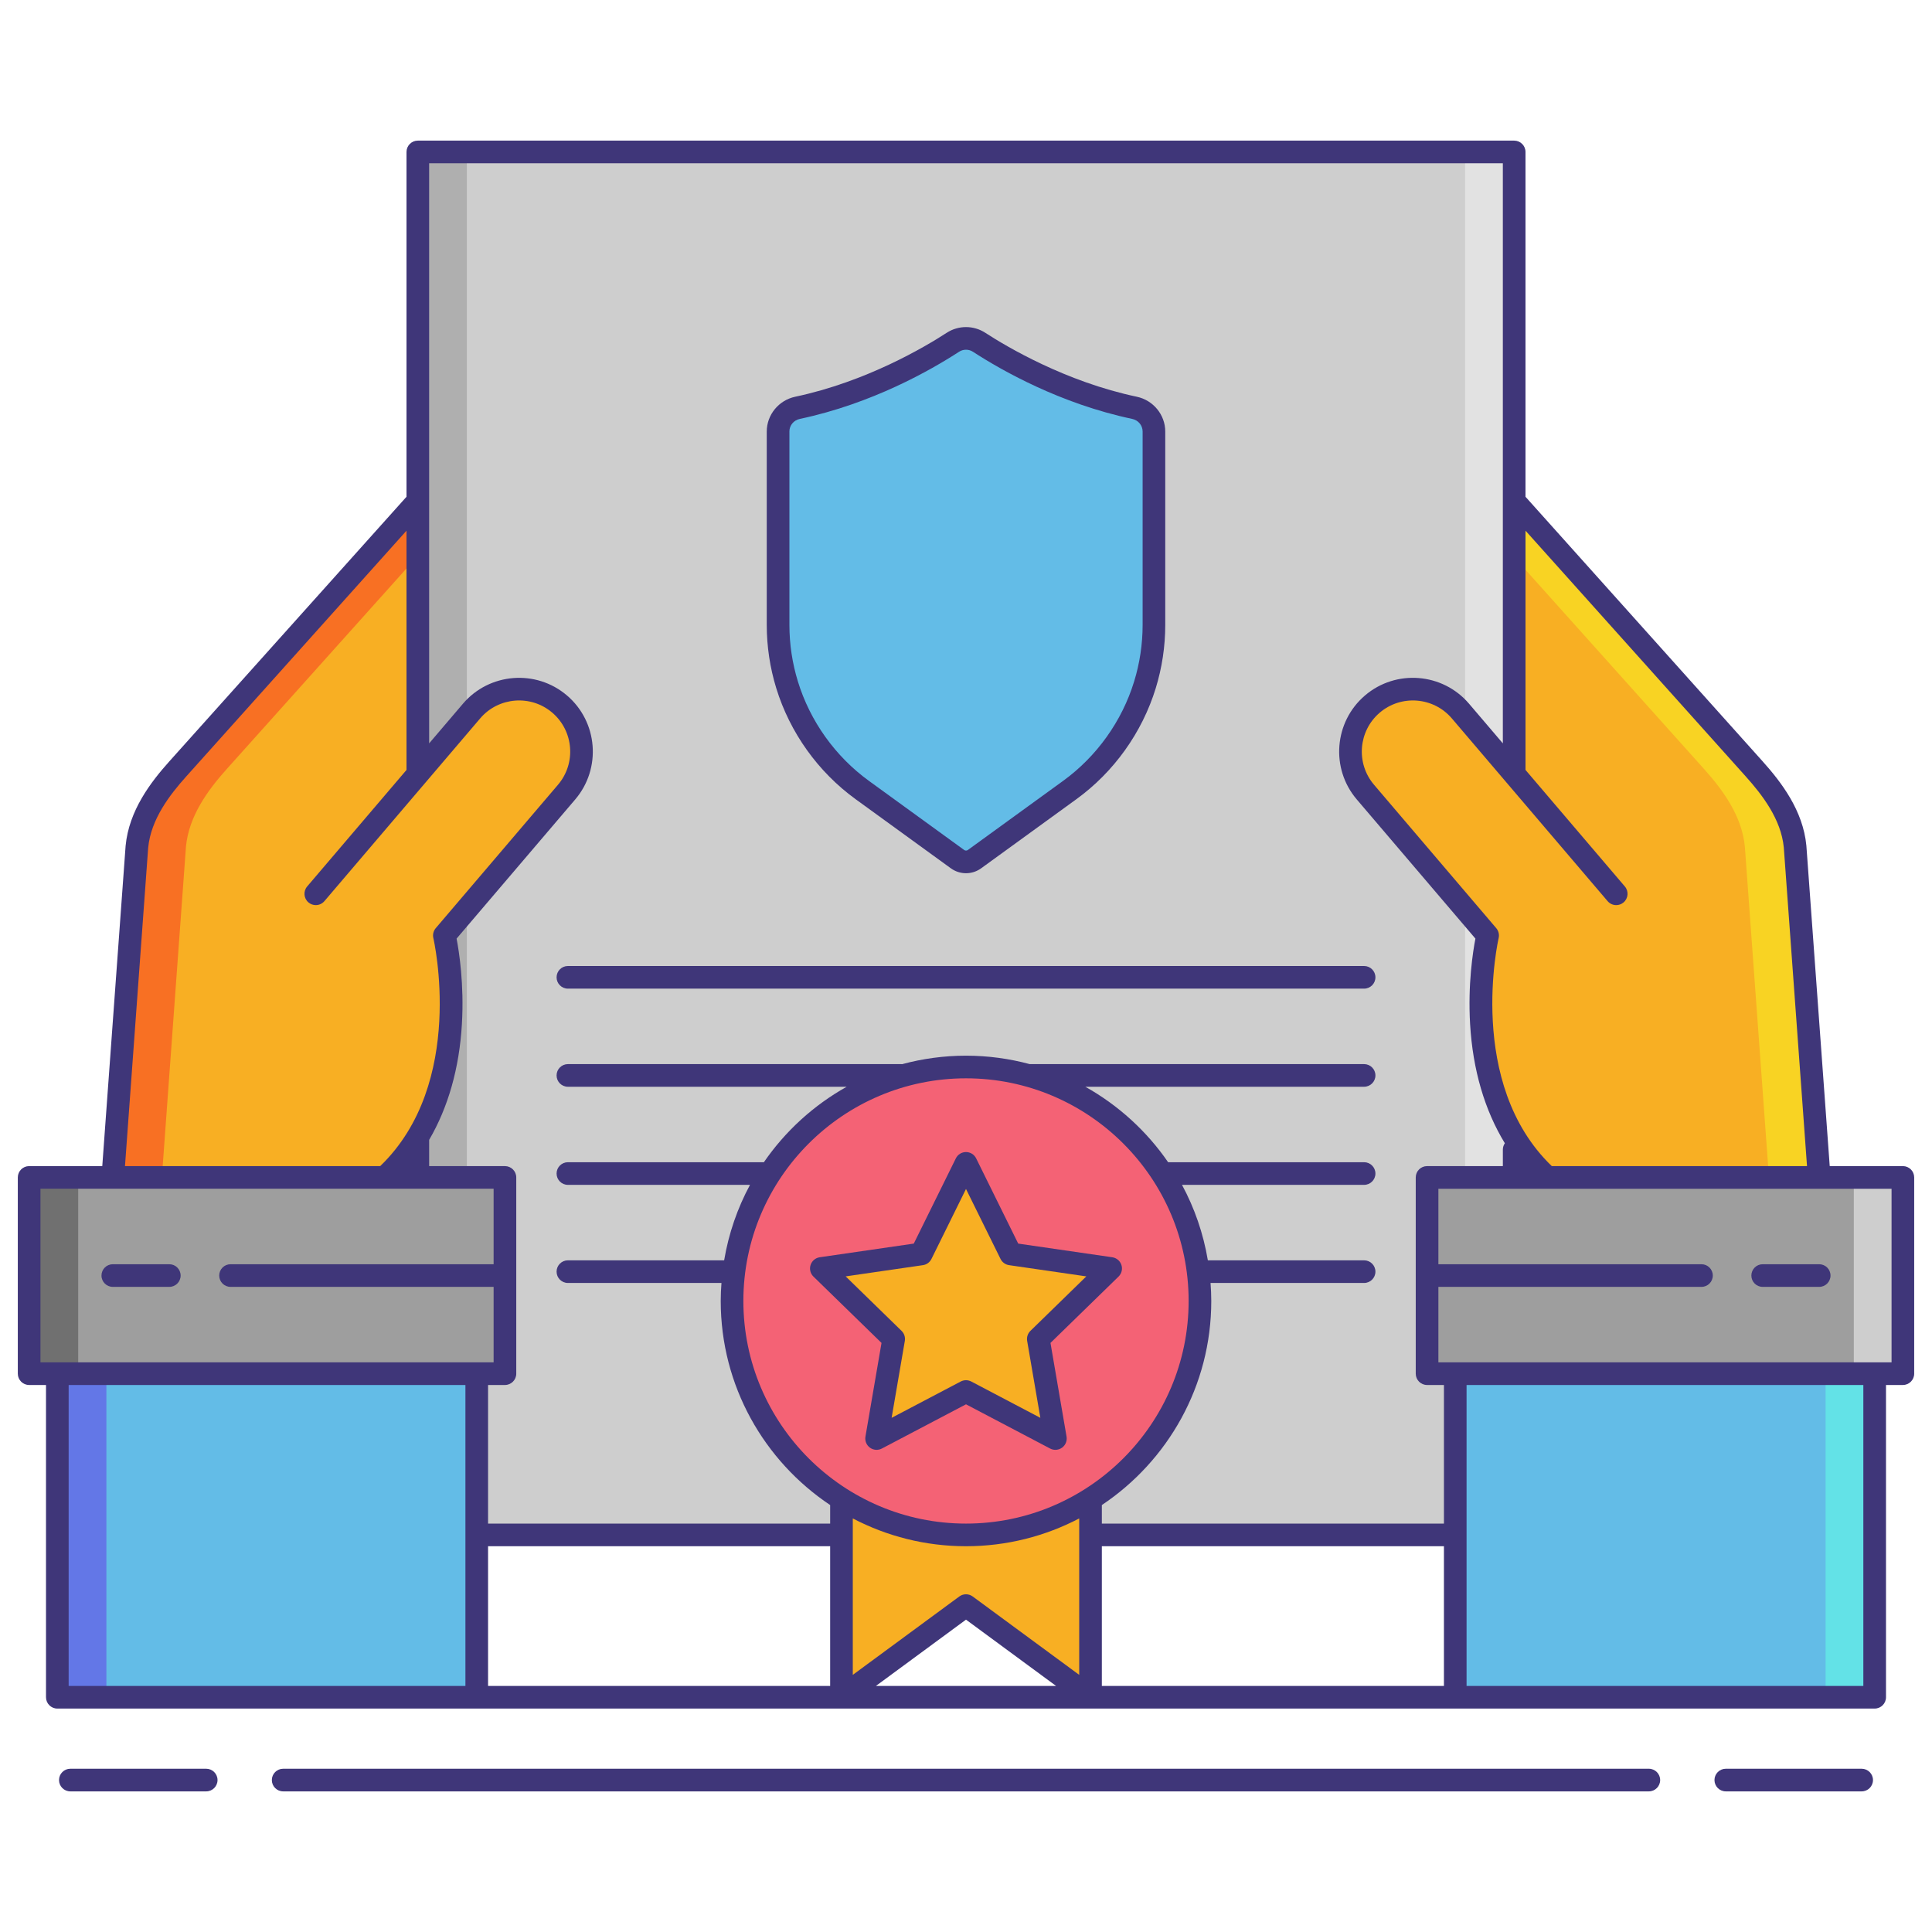 <?xml version="1.0" encoding="utf-8"?>
<!-- Generator: Adobe Illustrator 23.0.3, SVG Export Plug-In . SVG Version: 6.00 Build 0)  -->
<svg version="1.1" id="Layer_1" xmlns="http://www.w3.org/2000/svg" xmlns:xlink="http://www.w3.org/1999/xlink" x="0px" y="0px"
	 viewBox="0 0 256 256" style="enable-background:new 0 0 256 256;" xml:space="preserve">
<style type="text/css">
	.st0{fill:#F87023;}
	.st1{fill:#F8AF23;}
	.st2{fill:#CECECE;}
	.st3{fill:#AFAFAF;}
	.st4{fill:#63BCE7;}
	.st5{fill:#63E2E7;}
	.st6{fill:#9E9E9E;}
	.st7{fill:#707070;}
	.st8{fill:#3F3679;}
	.st9{fill:#E2E2E2;}
	.st10{fill:#6377E7;}
	.st11{fill:#F46275;}
	.st12{fill:#F8D323;}
	.st13{fill:#F43075;}
	.st14{fill:#F48875;}
</style>
<g>
	<rect x="55.364" y="20.133" class="st2" width="145.272" height="183.25"/>
	<g>
		<rect x="55.364" y="20.133" class="st3" width="6.5" height="183.25"/>
	</g>
	<g>
		<rect x="194.136" y="20.133" class="st9" width="6.5" height="183.25"/>
	</g>
	<path class="st1" d="M200.636,66.398v36.174l-7.12-8.353c-2.952-3.464-8.202-3.882-11.665-0.93l0,0
		c-3.464,2.952-3.882,8.202-0.93,11.665l16.198,19.003c0,0-4.834,20.402,7.909,32.058h36.026l-3.194-43.827
		c-0.383-4.048-2.879-7.471-5.417-10.303L200.636,66.398z"/>
	<g>
		<path class="st12" d="M237.859,112.188c-0.383-4.048-2.879-7.471-5.417-10.303l-31.806-35.487v7.427l25.15,28.061
			c2.538,2.832,5.034,6.256,5.417,10.303l3.194,43.827h6.656L237.859,112.188z"/>
	</g>
	<rect x="189.093" y="156.015" class="st6" width="63.046" height="26.003"/>
	<g>
		<rect x="245.639" y="156.015" class="st2" width="6.5" height="26.003"/>
	</g>
	<rect x="192.829" y="182.018" class="st4" width="55.574" height="42.876"/>
	<g>
		<rect x="241.903" y="182.018" class="st5" width="6.5" height="42.876"/>
	</g>
	<path class="st1" d="M55.364,66.398v36.174l7.12-8.353c2.952-3.464,8.202-3.882,11.665-0.93l0,0
		c3.464,2.952,3.882,8.202,0.93,11.665l-16.198,19.003c0,0,4.834,20.402-7.909,32.058H14.947l3.194-43.827
		c0.383-4.048,2.879-7.471,5.417-10.303L55.364,66.398z"/>
	<g>
		<path class="st0" d="M30.058,101.885L55.364,73.65v-7.252l-31.806,35.487c-2.538,2.832-5.034,6.256-5.417,10.303l-3.194,43.827
			h6.5l3.194-43.827C25.024,108.141,27.52,104.717,30.058,101.885z"/>
	</g>
	
		<rect x="3.861" y="156.015" transform="matrix(-1 -4.472035e-11 4.472035e-11 -1 70.768 338.033)" class="st6" width="63.046" height="26.003"/>
	<g>
		<rect x="3.861" y="156.015" class="st7" width="6.5" height="26.003"/>
	</g>
	
		<rect x="7.597" y="182.018" transform="matrix(-1 -4.497215e-11 4.497215e-11 -1 70.768 406.912)" class="st4" width="55.574" height="42.876"/>
	<g>
		<rect x="7.597" y="182.018" class="st10" width="6.5" height="42.876"/>
	</g>
	<path class="st4" d="M126.261,45.355c-3.322,2.158-11.093,6.678-20.583,8.683c-1.495,0.316-2.579,1.611-2.579,3.139v25.63
		c0,2.694,0.403,5.374,1.195,7.949v0c1.723,5.599,5.218,10.486,9.959,13.927l12.616,9.156c0.675,0.49,1.587,0.49,2.262,0
		l12.616-9.156c4.741-3.441,8.236-8.328,9.959-13.927v0c0.792-2.575,1.195-5.255,1.195-7.949v-25.63
		c0-1.528-1.084-2.823-2.579-3.139c-9.49-2.005-17.26-6.525-20.583-8.683C128.679,44.666,127.321,44.666,126.261,45.355z"/>
	<polygon class="st1" points="144.5,224.894 128,212.75 111.5,224.894 111.5,182.018 144.5,182.018 	"/>
	<circle class="st11" cx="128" cy="172.383" r="31"/>
	<polygon class="st1" points="128,154.154 133.923,166.155 147.167,168.079 137.583,177.421 139.846,190.611 128,184.384 
		116.154,190.611 118.417,177.421 108.833,168.079 122.077,166.155 	"/>
	<g>
		<path class="st8" d="M27.323,234.367H9.32c-0.828,0-1.5,0.672-1.5,1.5s0.672,1.5,1.5,1.5h18.003c0.828,0,1.5-0.672,1.5-1.5
			S28.151,234.367,27.323,234.367z"/>
		<path class="st8" d="M246.68,234.367h-18.003c-0.828,0-1.5,0.672-1.5,1.5s0.672,1.5,1.5,1.5h18.003c0.828,0,1.5-0.672,1.5-1.5
			S247.508,234.367,246.68,234.367z"/>
		<path class="st8" d="M218.479,234.367H37.521c-0.828,0-1.5,0.672-1.5,1.5s0.672,1.5,1.5,1.5h180.959c0.828,0,1.5-0.672,1.5-1.5
			S219.308,234.367,218.479,234.367z"/>
		<path class="st8" d="M14.947,170.517h7.487c0.828,0,1.5-0.672,1.5-1.5s-0.672-1.5-1.5-1.5h-7.487c-0.828,0-1.5,0.672-1.5,1.5
			S14.119,170.517,14.947,170.517z"/>
		<path class="st8" d="M252.14,154.515h-9.692l-3.095-42.468c-0.441-4.657-3.328-8.412-5.793-11.163l-31.424-35.06V20.133
			c0-0.828-0.672-1.5-1.5-1.5H55.364c-0.828,0-1.5,0.672-1.5,1.5v45.691l-31.424,35.06c-2.465,2.751-5.352,6.506-5.796,11.195
			l-3.092,42.436H3.86c-0.828,0-1.5,0.672-1.5,1.5v26.003c0,0.828,0.672,1.5,1.5,1.5h2.236v41.376c0,0.828,0.672,1.5,1.5,1.5H9.32
			h53.851h129.658h53.851h1.724c0.828,0,1.5-0.672,1.5-1.5v-41.376h2.236c0.828,0,1.5-0.672,1.5-1.5v-26.003
			C253.64,155.187,252.968,154.515,252.14,154.515z M231.325,102.886c2.158,2.408,4.682,5.658,5.038,9.412l3.076,42.217H205.62
			c-11.405-10.979-7.088-30.02-7.042-30.213c0.109-0.465-0.009-0.954-0.318-1.317l-16.197-19.004
			c-2.424-2.842-2.082-7.127,0.761-9.551c2.844-2.423,7.128-2.081,9.551,0.761l7.12,8.354l13.521,15.861
			c0.297,0.349,0.718,0.527,1.143,0.527c0.344,0,0.689-0.118,0.972-0.358c0.631-0.537,0.706-1.484,0.169-2.114l-13.162-15.441
			V70.318L231.325,102.886z M56.864,21.633h142.271v44.765v32.102l-4.479-5.254c-3.499-4.104-9.679-4.595-13.78-1.099
			c-4.102,3.497-4.594,9.68-1.098,13.78L195.5,124.37c-0.327,1.696-1.014,6.038-0.704,11.332c0.355,6.061,1.928,11.402,4.603,15.784
			c-0.165,0.241-0.263,0.532-0.263,0.847v2.182h-10.043c-0.828,0-1.5,0.672-1.5,1.5v26.003c0,0.828,0.672,1.5,1.5,1.5h2.236v18.365
			H146v-2.456c8.734-5.832,14.5-15.776,14.5-27.044c0-0.802-0.039-1.595-0.097-2.383h20.347c0.828,0,1.5-0.672,1.5-1.5
			s-0.672-1.5-1.5-1.5h-20.704c-0.596-3.561-1.768-6.929-3.425-10h24.129c0.828,0,1.5-0.672,1.5-1.5s-0.672-1.5-1.5-1.5h-25.968
			c-2.835-4.118-6.594-7.55-10.975-10h36.943c0.828,0,1.5-0.672,1.5-1.5s-0.672-1.5-1.5-1.5h-44.313
			c-2.692-0.725-5.519-1.117-8.437-1.117c-2.931,0-5.77,0.397-8.473,1.127c-0.035-0.002-0.068-0.01-0.103-0.01H75.25
			c-0.828,0-1.5,0.672-1.5,1.5s0.672,1.5,1.5,1.5h36.943c-4.381,2.45-8.14,5.882-10.975,10H75.25c-0.828,0-1.5,0.672-1.5,1.5
			s0.672,1.5,1.5,1.5h24.129c-1.657,3.071-2.829,6.439-3.425,10H75.25c-0.828,0-1.5,0.672-1.5,1.5s0.672,1.5,1.5,1.5h20.347
			c-0.057,0.788-0.097,1.581-0.097,2.383c0,11.268,5.766,21.211,14.5,27.044v2.456H64.671v-18.365h2.236c0.828,0,1.5-0.672,1.5-1.5
			v-26.003c0-0.828-0.672-1.5-1.5-1.5H56.864v-3.475c2.513-4.297,3.996-9.48,4.34-15.337c0.31-5.294-0.377-9.636-0.704-11.332
			l15.721-18.442c3.496-4.102,3.004-10.284-1.099-13.781c-4.1-3.495-10.282-3.004-13.779,1.099l-4.479,5.254V66.397V21.633z
			 M64.671,204.883H110v18.511H64.671V204.883z M128,142.883c16.267,0,29.5,13.233,29.5,29.5s-13.233,29.5-29.5,29.5
			s-29.5-13.233-29.5-29.5S111.733,142.883,128,142.883z M128,204.883c5.409,0,10.509-1.335,15-3.683v20.727l-14.111-10.385
			c-0.527-0.389-1.25-0.389-1.777,0L113,221.927V201.2C117.491,203.547,122.591,204.883,128,204.883z M128,214.612l11.932,8.781
			h-23.864L128,214.612z M146,204.883h45.329v18.511H146V204.883z M19.634,112.33c0.359-3.786,2.883-7.036,5.041-9.444
			l29.189-32.567v31.265v0.436L40.702,117.46c-0.537,0.63-0.462,1.577,0.169,2.114c0.282,0.24,0.628,0.358,0.972,0.358
			c0.425,0,0.846-0.179,1.143-0.527l13.521-15.861l7.12-8.354c2.424-2.841,6.709-3.183,9.55-0.761
			c2.844,2.424,3.186,6.709,0.762,9.552L57.74,122.984c-0.311,0.363-0.428,0.854-0.318,1.318c0.046,0.193,4.388,19.21-7.042,30.212
			H16.561L19.634,112.33z M5.36,157.515h9.587h36.026h14.434v10.002h-34.86c-0.828,0-1.5,0.672-1.5,1.5s0.672,1.5,1.5,1.5h34.86
			v10.001h-2.236H7.597H5.36V157.515z M9.32,223.394H9.097v-39.876h52.574v39.876H9.32z M246.903,223.394h-0.224h-52.351v-39.876
			h52.574V223.394z M250.64,180.518h-2.236h-55.574h-2.236v-10.001h34.86c0.828,0,1.5-0.672,1.5-1.5s-0.672-1.5-1.5-1.5h-34.86
			v-10.002h14.434h36.026h9.587V180.518z"/>
		<path class="st8" d="M233.565,167.517c-0.828,0-1.5,0.672-1.5,1.5s0.672,1.5,1.5,1.5h7.487c0.828,0,1.5-0.672,1.5-1.5
			s-0.672-1.5-1.5-1.5H233.565z"/>
		<path class="st8" d="M113.372,105.896l12.615,9.155c0.603,0.438,1.308,0.655,2.013,0.655s1.41-0.218,2.012-0.655l12.616-9.155
			c4.973-3.607,8.705-8.829,10.512-14.7c0.837-2.723,1.262-5.545,1.262-8.39v-25.63c0-2.208-1.585-4.146-3.77-4.606
			c-9.404-1.986-17.172-6.588-20.076-8.474c-1.553-1.008-3.559-1.008-5.111,0h-0.001c-2.903,1.886-10.671,6.487-20.075,8.474
			c-2.185,0.461-3.77,2.398-3.77,4.606v25.63c0,2.845,0.425,5.667,1.262,8.39C104.667,97.067,108.399,102.289,113.372,105.896z
			 M104.599,57.177c0-0.812,0.571-1.498,1.389-1.671c9.542-2.016,17.31-6.438,21.091-8.894c0.561-0.363,1.285-0.363,1.844,0
			c3.781,2.456,11.549,6.878,21.091,8.894c0.817,0.173,1.389,0.859,1.389,1.671v25.63c0,2.546-0.38,5.071-1.129,7.507
			c-1.616,5.255-4.957,9.927-9.406,13.155l-12.617,9.155c-0.148,0.108-0.349,0.109-0.499,0l-12.616-9.155
			c-4.449-3.229-7.79-7.9-9.406-13.155c-0.749-2.436-1.129-4.961-1.129-7.507V57.177z"/>
		<path class="st8" d="M73.75,129.5c0,0.828,0.672,1.5,1.5,1.5h105.5c0.828,0,1.5-0.672,1.5-1.5s-0.672-1.5-1.5-1.5H75.25
			C74.422,128,73.75,128.672,73.75,129.5z"/>
		<path class="st8" d="M116.806,177.944l-2.13,12.413c-0.097,0.563,0.135,1.132,0.597,1.468c0.463,0.336,1.075,0.379,1.58,0.114
			L128,186.078l11.147,5.861c0.22,0.115,0.459,0.172,0.698,0.172c0.311,0,0.62-0.097,0.882-0.286
			c0.462-0.336,0.693-0.904,0.597-1.468l-2.13-12.413l9.02-8.791c0.409-0.398,0.557-0.995,0.38-1.538s-0.646-0.938-1.211-1.021
			l-12.464-1.811l-5.574-11.294c-0.252-0.512-0.773-0.836-1.345-0.836s-1.093,0.324-1.345,0.836l-5.574,11.294l-12.464,1.811
			c-0.564,0.082-1.034,0.478-1.211,1.021s-0.029,1.14,0.38,1.538L116.806,177.944z M122.293,167.64
			c0.488-0.071,0.911-0.378,1.129-0.82l4.578-9.275l4.578,9.275c0.218,0.442,0.641,0.749,1.129,0.82l10.236,1.487l-7.407,7.22
			c-0.354,0.345-0.515,0.841-0.432,1.328l1.749,10.194l-9.155-4.813c-0.219-0.114-0.458-0.172-0.698-0.172s-0.479,0.058-0.698,0.172
			l-9.155,4.813l1.749-10.194c0.083-0.487-0.078-0.983-0.432-1.328l-7.407-7.22L122.293,167.64z"/>
	</g>
</g>
</svg>

